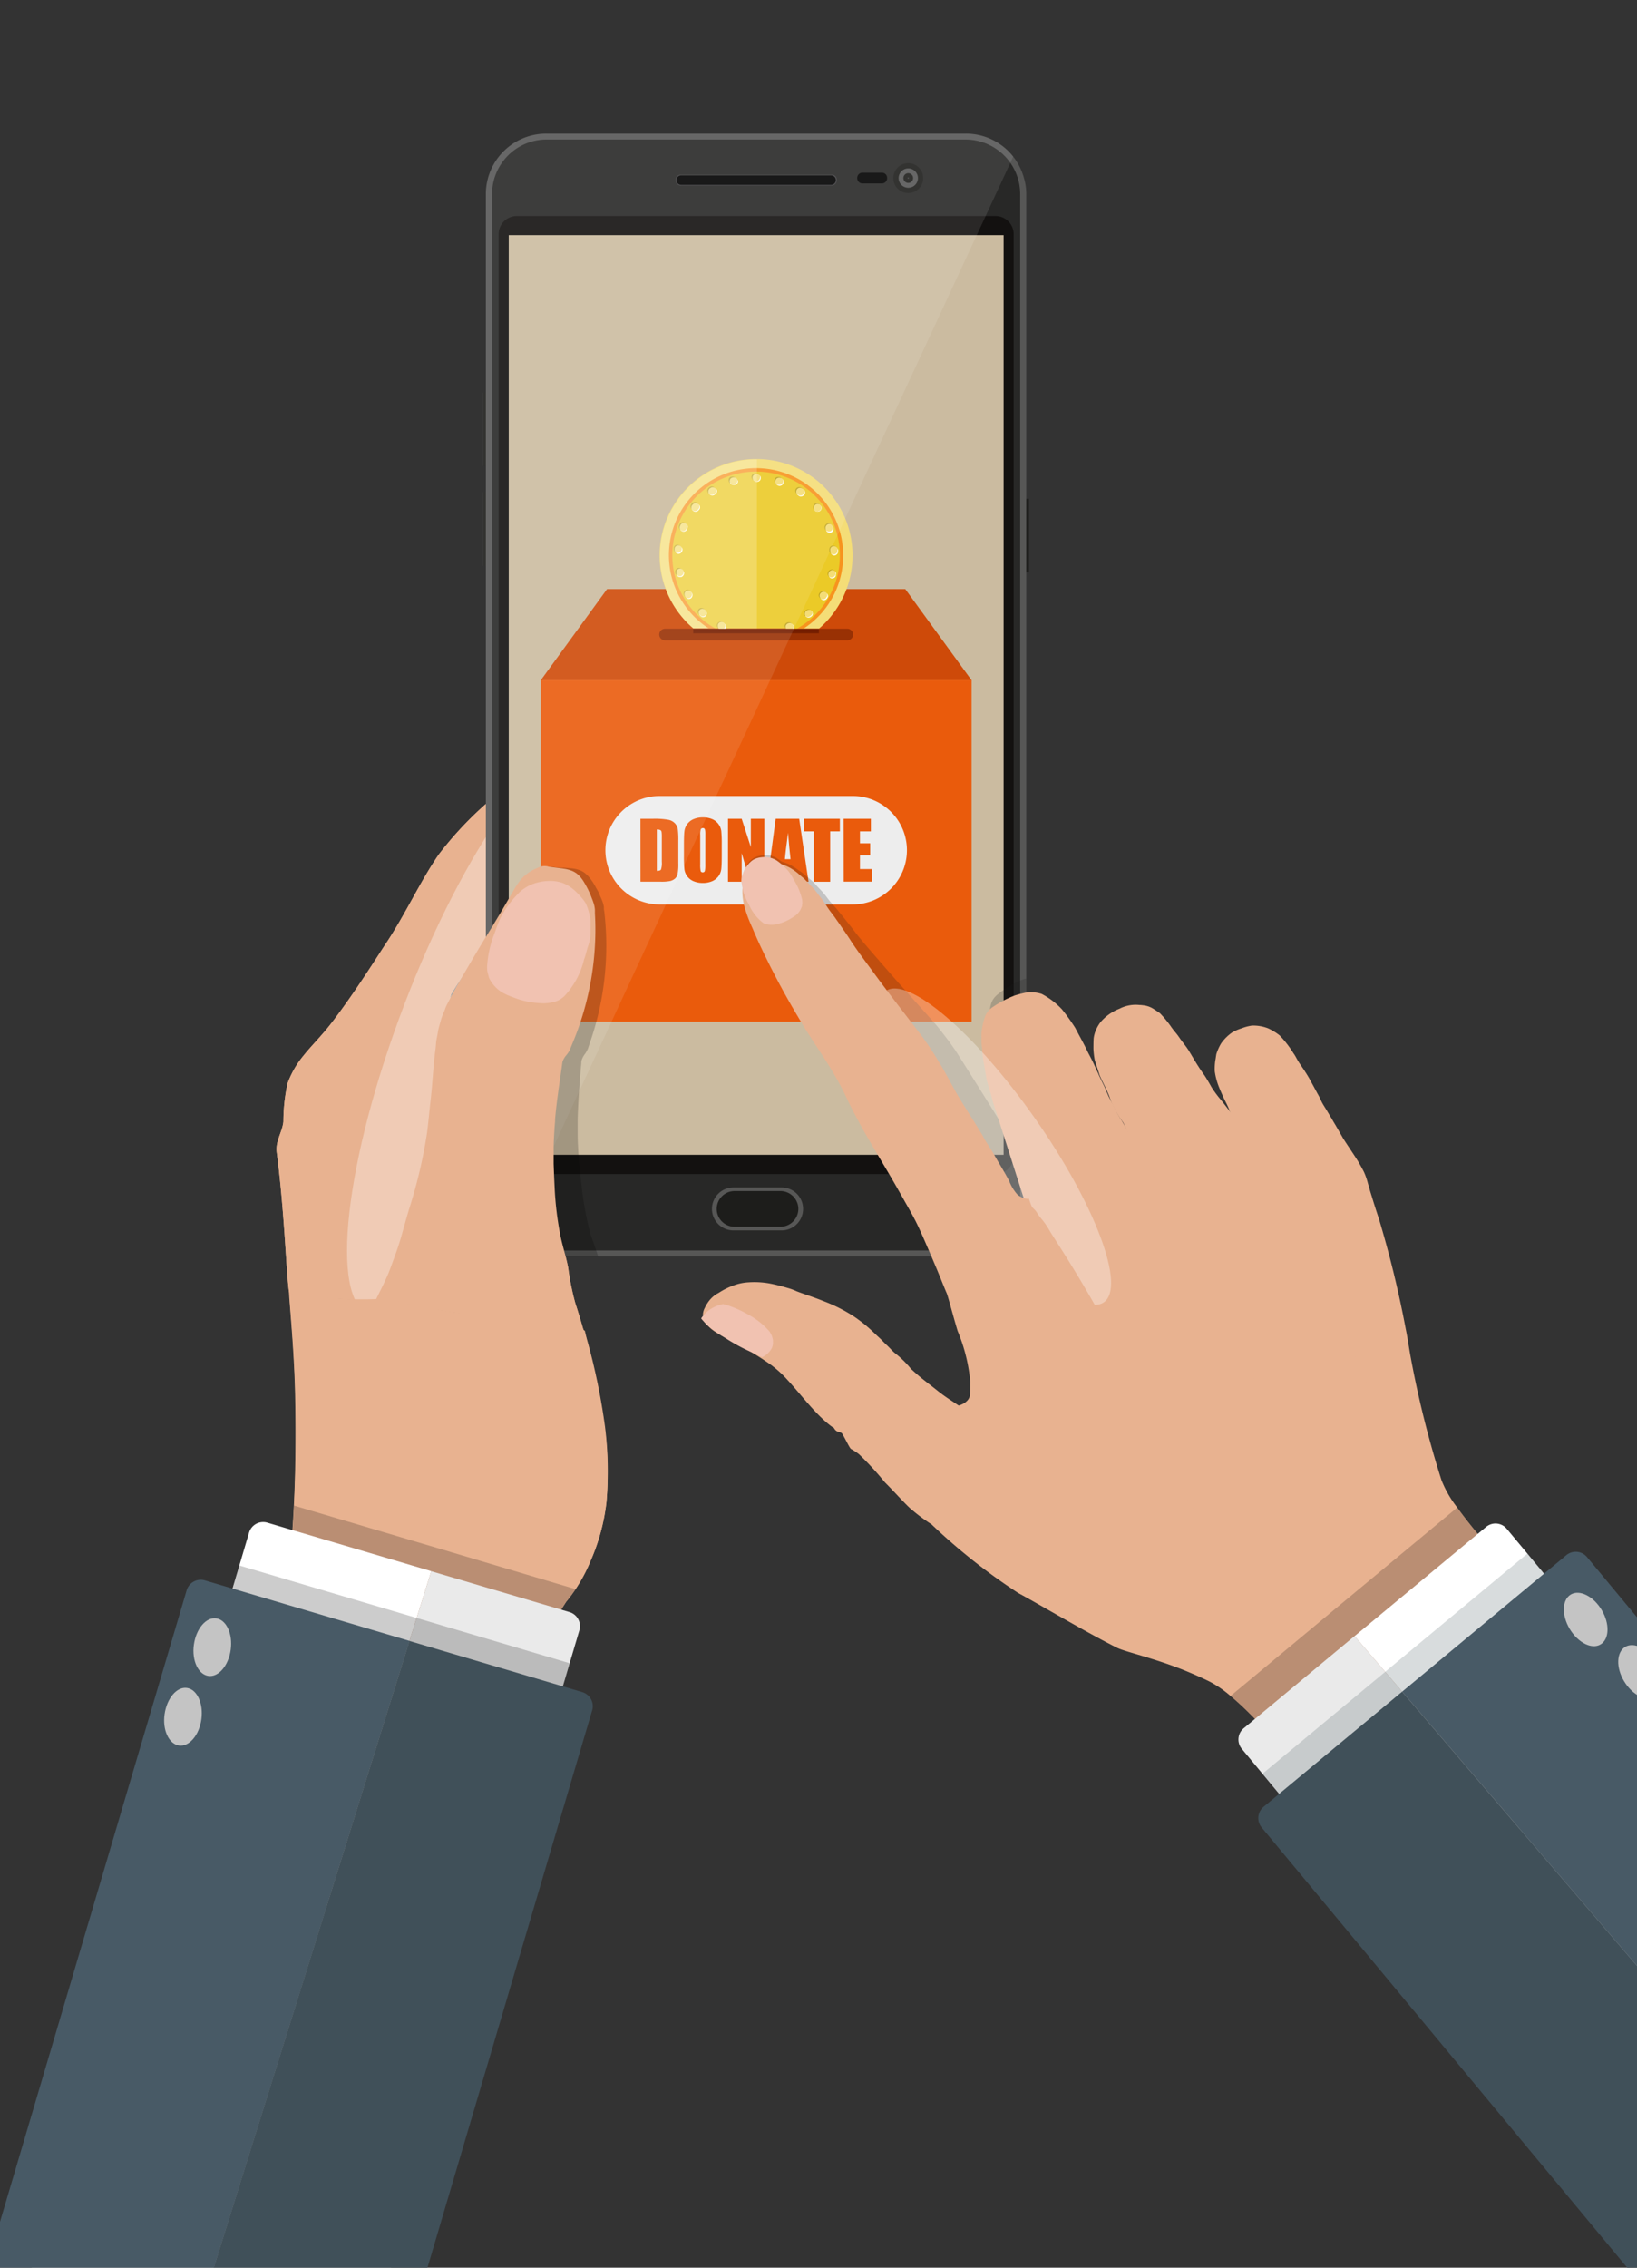 <svg xmlns="http://www.w3.org/2000/svg" xmlns:xlink="http://www.w3.org/1999/xlink" width="39" height="54" viewBox="0 0 39 54">
  <rect x="0" y="0" width="39" height="54" fill="#333333" stroke="none"/>
  <defs>
    <clipPath id="clip-path">
      <rect id="Rectangle_8" data-name="Rectangle 8" width="39" height="54" transform="translate(-680.202 1497.244)" fill="#fff"/>
    </clipPath>
    <radialGradient id="radial-gradient" cx="0.5" cy="0.5" r="0.533" gradientTransform="matrix(-0.777, 0.934, 0.526, 0.092, 17.309, -14.827)" gradientUnits="objectBoundingBox">
      <stop offset="0" stop-color="#878787"/>
      <stop offset="0.28" stop-color="#b1b1b1"/>
      <stop offset="0.6" stop-color="#dbdbdb"/>
      <stop offset="0.85" stop-color="#f5f5f5"/>
      <stop offset="1" stop-color="#fff"/>
    </radialGradient>
    <radialGradient id="radial-gradient-3" cx="0.5" cy="0.5" r="0.601" gradientTransform="matrix(0.78, 0.819, -0.288, 0.148, 6.513, 21.843)" xlink:href="#radial-gradient"/>
  </defs>
  <g id="Mask_Group_1" data-name="Mask Group 1" transform="translate(680.202 -1497.244)" clip-path="url(#clip-path)">
    <g id="Group_21" data-name="Group 21" transform="translate(-686.054 1495.784)">
      <path id="Path_1" data-name="Path 1" d="M-829.364,274.185a.688.688,0,0,0,.192.065c.041.008.083.014.124.019s.079.009.117.012c.063.006.228.013.3.015a2.272,2.272,0,0,0,.238.024c.074,0,.175.005.277.011s.208.02.282.019c.127,0,.221,0,.321,0,.057,0,.14.011.239,0a3.266,3.266,0,0,1,.376-.054,1.719,1.719,0,0,0,.117-.336c.1-.371.208-.957.331-1.623.032-.17.065-.347.1-.526.041-.219.084-.443.13-.667a5.714,5.714,0,0,0,.217-.875,7.87,7.87,0,0,1,.158-1.247,16.615,16.615,0,0,1,.34-1.943c.418-.709.947-1.363,1.329-2.026.266-.462,1.175-1.5,1.38-1.881-.038-.02-.248-.213-.292-.247-.026-.02-.054-.041-.082-.065-.05-.041-.1-.087-.156-.136l-.134-.124-.145-.135c-.07-.066-.14-.13-.206-.187-.049-.043-.1-.082-.14-.116l-.039-.029-.039-.027c-.021-.014-.041-.026-.06-.036a8.4,8.4,0,0,0-1.709,1.675c-.444.641-.777,1.394-1.264,2.128-.2.3-.733,1.158-1.288,1.88-.243.316-.477.539-.673.785a2.219,2.219,0,0,0-.378.657,4.229,4.229,0,0,0-.1.914c-.027.25-.193.463-.159.728.136,1.044.194,2.09.241,2.755C-829.4,273.86-829.384,274.066-829.364,274.185Z" transform="translate(842.105 -241.939)" fill="#e8b290"/>
      <path id="Path_2" data-name="Path 2" d="M-810.835,266.3c.961.367,2.89-2.347,4.31-6.061s1.791-7.025.831-7.392-2.89,2.347-4.31,6.063S-811.8,265.934-810.835,266.3Z" transform="translate(825.49 -233.533)" opacity="0.33" fill="url(#radial-gradient)" style="mix-blend-mode: multiply;isolation: isolate"/>
      <path id="Path_3" data-name="Path 3" d="M-850.176,408.785l.1,0,.107,0,.159-.006.133-.005.245-.011.225-.011.27-.013.278-.015.318-.018.242-.014.343-.021.439-.027.173-.011.667-.042.345-.022.393-.024c.352-.021.7-.04,1.057-.058q.334-.017.665-.03l.422-.015a13.164,13.164,0,0,1,.405-2.424,22.683,22.683,0,0,1,.828-2.753,8.439,8.439,0,0,1,.972-2.041,3.769,3.769,0,0,0,.581-.972,4.827,4.827,0,0,0,.379-1.405,8.43,8.43,0,0,0-.044-1.784,15.321,15.321,0,0,0-.425-2.065c-.019-.075-.04-.15-.056-.226-.14,0-.282.006-.426,0-.225,0-.487-.108-.72-.125s-.48-.114-.728-.142c-.209-.023-.426-.083-.639-.112-.186-.025-.394-.026-.581-.053-.242-.035-.394-.066-.6-.1l-.172-.026c-.159-.023-.482-.124-.647-.154a1.936,1.936,0,0,0-.381-.038l-.291.006c-.116,0-.219,0-.321,0s-.179-.005-.277-.013-.189-.013-.282-.017c-.078,0-.161-.022-.238-.024s-.216-.013-.3-.015c-.046,0-.075-.012-.117-.012a.772.772,0,0,1-.124-.019.749.749,0,0,1-.1-.023.4.4,0,0,1-.093-.042c0,.072.007.144.013.216.032.43.115,1.372.131,2.227.011.547.013,1.157,0,1.8-.012.506-.035,1.03-.075,1.552-.031.414-.084.846-.158,1.267-.162.932-.261,1.112-.464,2-.244,1.068-.529,2.2-.8,3.194A22.242,22.242,0,0,1-850.176,408.785Z" transform="translate(860.731 -361.62)" fill="#e8b290"/>
      <path id="Path_4" data-name="Path 4" d="M-799.075,294.146c.006.022.012.044.019.068a3.555,3.555,0,0,1-.465-.051c-.1-.02-.589-.086-.705-.11-.4-.082-.446-.091-.761-.146l-.074-.013c-.141-.027-.327-.063-.526-.09-.229-.03-.421-.065-.564-.085h-.007c-.1-.014-.188-.028-.268-.042-.037-.007-.075-.014-.115-.02l-.023,0-.044-.007h0c-.1-.016-.207-.03-.312-.044a1.2,1.2,0,0,1-.151-.036h0l-.07-.018c-.049-.015-.1-.031-.161-.045-.037-.009-.077-.018-.119-.027l-.01,0c-.041-.009-.084-.018-.128-.024a3.1,3.1,0,0,0-.435-.036.247.247,0,0,1-.044,0s0,0,0,0c.07-.15.244-.47.346-.746.088-.24.188-.5.265-.77.082-.293.124-.444.185-.649a11.808,11.808,0,0,0,.426-1.8c.035-.257.056-.522.086-.781.05-.423.063-.837.121-1.254.007-.055.008-.112.015-.167s.028-.135.035-.191a1.584,1.584,0,0,1,.061-.253,1.472,1.472,0,0,1,.089-.258c.019-.036.03-.092.077-.182l.038-.073c.064-.121.134-.25.209-.383.021-.039.043-.077.065-.117.2-.345.414-.711.614-1.035.076-.122.149-.242.217-.356.012-.019.023-.037.034-.056.044-.073.088-.146.132-.221l.024-.04a.269.269,0,0,1,.018-.031c.063-.108.122-.209.174-.3l.04-.068a2.057,2.057,0,0,1,.17-.262h0a1,1,0,0,1,.2-.187,1.123,1.123,0,0,1,.2-.107l.034-.015a.332.332,0,0,1,.19-.033c.027,0,.047.013.069.015l.308.039h0l.045.007a.854.854,0,0,1,.172.043.5.5,0,0,1,.155.09.8.8,0,0,1,.151.188c.035.056.065.113.094.17l.059.127c.028.076.06.149.082.225a.641.641,0,0,1,.024.133c0,.028,0,.056,0,.084.009.155.013.311.011.466a7.036,7.036,0,0,1-.534,2.605c-.034.083-.06.144-.072.179a.655.655,0,0,1-.086.13.458.458,0,0,0-.092.162c-.008.056-.015.112-.023.166s-.015.107-.023.161c-.047.325-.1.684-.13,1.039,0,.018,0,.035,0,.052-.006.065-.012.13-.015.194-.009.134-.016.266-.019.394,0,.147,0,.287,0,.42.007.2.014.38.023.554a7.7,7.7,0,0,0,.141,1.166c.031.156.084.338.128.509.021.083.039.163.054.238a6.231,6.231,0,0,0,.17.847c.074.225.127.407.194.638C-799.083,294.12-799.079,294.132-799.075,294.146Z" transform="translate(818.839 -260.999)" fill="#e8b290"/>
      <path id="Path_5" data-name="Path 5" d="M-773.29,289.947a.5.5,0,0,1-.122.062,1,1,0,0,1-.379.045,2.038,2.038,0,0,1-.292-.036,1.794,1.794,0,0,1-.3-.083c-.073-.028-.159-.056-.245-.1a.787.787,0,0,1-.216-.15.776.776,0,0,1-.094-.11.905.905,0,0,1-.069-.114h0a.706.706,0,0,1-.027-.1.368.368,0,0,1-.018-.068.91.91,0,0,1-.006-.1,2.542,2.542,0,0,1,.177-.8c.041-.114.076-.221.127-.334a1.917,1.917,0,0,1,.115-.213c.023-.035.048-.072.077-.112s.076-.1.12-.152.1-.108.154-.168a.843.843,0,0,1,.13-.1.948.948,0,0,1,.172-.091,1.146,1.146,0,0,1,.376-.078.929.929,0,0,1,.351.046.915.915,0,0,1,.233.134,1.214,1.214,0,0,1,.177.171,1,1,0,0,1,.142.181,1.3,1.3,0,0,1,.1.325.513.513,0,0,1,.013.17q0,.1,0,.179c0,.044,0,.085-.007.125a.906.906,0,0,1-.048.211c-.042.129-.056.216-.1.332a1.933,1.933,0,0,1-.476.877c-.023.019-.045.035-.068.052Z" transform="translate(792.514 -264.706)" fill="#f1c2b1"/>
      <path id="Path_6" data-name="Path 6" d="M-829.364,274.185a.688.688,0,0,0,.192.065c.041.008.083.014.124.019s.079.009.117.012c.063.006.228.013.3.015a2.272,2.272,0,0,0,.238.024c.074,0,.175.005.277.011s.208.02.282.019c.127,0,.221,0,.321,0,.057,0,.14.011.239,0a3.266,3.266,0,0,1,.376-.054,1.719,1.719,0,0,0,.117-.336c.1-.371.208-.957.331-1.623.032-.17.065-.347.1-.526.041-.219.084-.443.13-.667a5.714,5.714,0,0,0,.217-.875,7.87,7.87,0,0,1,.158-1.247,16.615,16.615,0,0,1,.34-1.943c.418-.709.947-1.363,1.329-2.026.266-.462,1.175-1.5,1.38-1.881-.038-.02-.248-.213-.292-.247-.026-.02-.054-.041-.082-.065-.05-.041-.1-.087-.156-.136l-.134-.124-.145-.135c-.07-.066-.14-.13-.206-.187-.049-.043-.1-.082-.14-.116l-.039-.029-.039-.027c-.021-.014-.041-.026-.06-.036a8.4,8.4,0,0,0-1.709,1.675c-.444.641-.777,1.394-1.264,2.128-.2.3-.733,1.158-1.288,1.88-.243.316-.477.539-.673.785a2.219,2.219,0,0,0-.378.657,4.229,4.229,0,0,0-.1.914c-.027.25-.193.463-.159.728.136,1.044.194,2.09.241,2.755C-829.4,273.86-829.384,274.066-829.364,274.185Z" transform="translate(842.105 -241.939)" fill="#e8b290"/>
      <path id="Path_7" data-name="Path 7" d="M-810.835,266.3c.961.367,2.89-2.347,4.31-6.061s1.791-7.025.831-7.392-2.89,2.347-4.31,6.063S-811.8,265.934-810.835,266.3Z" transform="translate(825.49 -233.533)" opacity="0.33" fill="url(#radial-gradient)" style="mix-blend-mode: multiply;isolation: isolate"/>
      <rect id="Rectangle_1" data-name="Rectangle 1" width="0.12" height="1.749" transform="translate(30.246 13.34)" fill="#1d1d1b"/>
      <rect id="Rectangle_2" data-name="Rectangle 2" width="0.12" height="1.749" transform="translate(17.365 10.809)" fill="#1d1d1b"/>
      <rect id="Rectangle_3" data-name="Rectangle 3" width="0.12" height="1.75" transform="translate(17.365 13.182)" fill="#1d1d1b"/>
      <path id="Path_8" data-name="Path 8" d="M-762.471,94.934V118.8a1.436,1.436,0,0,1-1.439,1.435H-773.9a1.436,1.436,0,0,1-.9-.313,1.436,1.436,0,0,1-.5-.767,1.393,1.393,0,0,1-.046-.355V94.934A1.439,1.439,0,0,1-773.9,93.5h9.991a1.433,1.433,0,0,1,1.128.548,1.445,1.445,0,0,1,.255.508A1.362,1.362,0,0,1-762.471,94.934Z" transform="translate(792.773 -88.856)" fill="#575756"/>
      <path id="Path_9" data-name="Path 9" d="M-762.487,95.057h-9.993a1.29,1.29,0,0,0-1.024.505,1.282,1.282,0,0,0-.27.788v23.868a1.3,1.3,0,0,0,1.294,1.293h9.993a1.29,1.29,0,0,0,1.11-.632,1.283,1.283,0,0,0,.184-.661V96.351A1.3,1.3,0,0,0-762.487,95.057Z" transform="translate(791.35 -90.274)" fill="#282827"/>
      <g id="Group_2" data-name="Group 2" transform="translate(26.276 5.345)">
        <path id="Path_10" data-name="Path 10" d="M-678.527,103.643a.124.124,0,0,1,.12.128h0a.124.124,0,0,1-.12.128H-679a.124.124,0,0,1-.119-.128h0a.124.124,0,0,1,.119-.128Z" transform="translate(679.118 -103.416)"/>
        <g id="Group_1" data-name="Group 1" transform="translate(0.859)">
          <path id="Path_11" data-name="Path 11" d="M-669.061,101.526a.356.356,0,0,1-.355.356.356.356,0,0,1-.356-.356.356.356,0,0,1,.356-.356A.356.356,0,0,1-669.061,101.526Z" transform="translate(669.772 -101.17)" fill="#1d1d1b"/>
          <path id="Path_12" data-name="Path 12" d="M-667.943,102.77a.23.23,0,0,1-.23.23.23.23,0,0,1-.23-.23.23.23,0,0,1,.23-.23A.23.23,0,0,1-667.943,102.77Z" transform="translate(668.529 -102.414)" fill="#575756"/>
          <path id="Path_13" data-name="Path 13" d="M-666.931,103.889a.116.116,0,0,1-.115.116.116.116,0,0,1-.116-.116.116.116,0,0,1,.116-.116A.116.116,0,0,1-666.931,103.889Z" transform="translate(667.402 -103.534)" fill="#1d1d1b"/>
          <path id="Path_14" data-name="Path 14" d="M-666.055,104.872a.018.018,0,0,1-.017.017.017.017,0,0,1-.018-.017.017.017,0,0,1,.018-.017A.017.017,0,0,1-666.055,104.872Z" transform="translate(666.428 -104.516)" fill="#3c3c3b"/>
        </g>
      </g>
      <path id="Path_15" data-name="Path 15" d="M-760.245,114.873h-11.406a.431.431,0,0,0-.432.431v21.95a.432.432,0,0,0,.432.432h11.406a.4.4,0,0,0,.092-.011.431.431,0,0,0,.339-.421V115.3A.431.431,0,0,0-760.245,114.873Z" transform="translate(789.815 -108.269)" fill="#0a0806" opacity="0.7"/>
      <path id="Path_16" data-name="Path 16" d="M-769.443,119.823h-.03v21.9h11.79v-21.9Z" transform="translate(787.445 -112.764)" fill="#cbbba0"/>
      <g id="Group_3" data-name="Group 3" transform="translate(22.814 29.737)">
        <path id="Path_17" data-name="Path 17" d="M-715.125,366.571h-1.15a.51.51,0,0,0-.511.511.511.511,0,0,0,.511.511h1.15a.511.511,0,0,0,.51-.511A.509.509,0,0,0-715.125,366.571Zm0,.9h-1.15a.385.385,0,0,1-.384-.385.385.385,0,0,1,.384-.384h1.15a.385.385,0,0,1,.383.384A.385.385,0,0,1-715.125,367.467Z" transform="translate(716.786 -366.571)" fill="#575756"/>
        <path id="Path_18" data-name="Path 18" d="M-714.029,368.348h-1.094a.427.427,0,0,1-.426-.426h0a.426.426,0,0,1,.426-.425h1.094a.427.427,0,0,1,.425.425h0A.428.428,0,0,1-714.029,368.348Z" transform="translate(715.662 -367.412)" fill="#1d1d1b"/>
      </g>
      <path id="Path_19" data-name="Path 19" d="M-722.378,104.284a.123.123,0,0,1-.114.129H-726.1a.122.122,0,0,1-.114-.129h0a.122.122,0,0,1,.114-.129h3.611a.123.123,0,0,1,.114.129Z" transform="translate(748.164 -98.536)" fill="#414042"/>
      <path id="Path_20" data-name="Path 20" d="M-722.19,104.448a.113.113,0,0,1-.113.113h-3.572a.113.113,0,0,1-.113-.113h0a.113.113,0,0,1,.113-.113h3.572a.113.113,0,0,1,.113.113Z" transform="translate(747.955 -98.699)"/>
      <path id="Path_21" data-name="Path 21" d="M-698.383,221.8a.042.042,0,0,1-.01-.008h0s0,0,0,0S-698.385,221.8-698.383,221.8Z" transform="translate(722.897 -205.357)" fill="#993104"/>
      <g id="Group_11" data-name="Group 11" transform="translate(18.735 12.395)">
        <path id="Path_22" data-name="Path 22" d="M-752.484,211.5l1.579,2.17h-10.264l1.579-2.17Z" transform="translate(761.169 -208.406)" fill="#ce4a09"/>
        <rect id="Rectangle_4" data-name="Rectangle 4" width="10.264" height="8.135" transform="translate(0 5.26)" fill="#ea5b0c"/>
        <g id="Group_5" data-name="Group 5" transform="translate(1.54 8.02)">
          <path id="Rectangle_5" data-name="Rectangle 5" d="M1.291,0h4.6A1.291,1.291,0,0,1,7.184,1.291v0A1.291,1.291,0,0,1,5.893,2.582h-4.6A1.291,1.291,0,0,1,0,1.291v0A1.291,1.291,0,0,1,1.291,0Z" fill="#ededed"/>
          <g id="Group_4" data-name="Group 4" transform="translate(0.835 0.511)">
            <path id="Path_23" data-name="Path 23" d="M-735.336,271.035h.291a1.815,1.815,0,0,1,.382.026.292.292,0,0,1,.151.085.268.268,0,0,1,.065.132,2.009,2.009,0,0,1,.013.286v.525a1.222,1.222,0,0,1-.019.27.2.2,0,0,1-.066.106.276.276,0,0,1-.116.054,1.059,1.059,0,0,1-.209.015h-.491Zm.39.256v.985c.056,0,.091-.011.1-.034a.491.491,0,0,0,.019-.184v-.582a.792.792,0,0,0-.006-.13.063.063,0,0,0-.03-.042A.191.191,0,0,0-734.947,271.291Z" transform="translate(735.336 -271.004)" fill="#ea5b0c"/>
            <path id="Path_24" data-name="Path 24" d="M-723.16,271.6q0,.226-.011.319a.358.358,0,0,1-.067.172.359.359,0,0,1-.151.119.55.55,0,0,1-.222.042.563.563,0,0,1-.216-.04.354.354,0,0,1-.154-.118.354.354,0,0,1-.069-.171,3.154,3.154,0,0,1-.011-.324v-.256q0-.226.011-.32a.356.356,0,0,1,.067-.172.357.357,0,0,1,.151-.119.551.551,0,0,1,.222-.042.564.564,0,0,1,.216.039.355.355,0,0,1,.154.118.356.356,0,0,1,.069.171,3.129,3.129,0,0,1,.011.324Zm-.39-.492a.469.469,0,0,0-.012-.134.046.046,0,0,0-.048-.029.053.053,0,0,0-.047.023.336.336,0,0,0-.016.139v.7a.7.7,0,0,0,.011.161.046.046,0,0,0,.049.031.048.048,0,0,0,.051-.035.739.739,0,0,0,.011-.167Z" transform="translate(725.097 -270.692)" fill="#ea5b0c"/>
            <path id="Path_25" data-name="Path 25" d="M-711.805,271.035v1.5h-.341l-.2-.681v.681h-.326v-1.5h.326l.218.674v-.674Z" transform="translate(714.758 -271.004)" fill="#ea5b0c"/>
            <path id="Path_26" data-name="Path 26" d="M-701.711,271.035l.223,1.5h-.4l-.021-.269h-.139l-.023.269h-.4l.2-1.5Zm-.206.963q-.03-.255-.059-.629-.059.43-.075.629Z" transform="translate(705.493 -271.004)" fill="#ea5b0c"/>
            <path id="Path_27" data-name="Path 27" d="M-692.053,271.035v.3h-.231v1.2h-.39v-1.2h-.23v-.3Z" transform="translate(696.804 -271.004)" fill="#ea5b0c"/>
            <path id="Path_28" data-name="Path 28" d="M-682.677,271.035h.65v.3h-.26v.284h.243v.285h-.243v.329H-682v.3h-.675Z" transform="translate(687.517 -271.004)" fill="#ea5b0c"/>
          </g>
        </g>
        <g id="Group_10" data-name="Group 10" transform="translate(2.836 0)">
          <path id="Path_29" data-name="Path 29" d="M-725.721,180.168a2.292,2.292,0,0,1-.8,1.742h-.78s0,0,0,0,0,0,0,0a.039.039,0,0,1-.01-.008h-2.206a2.285,2.285,0,0,1-.766-1.338,2.256,2.256,0,0,1-.036-.4,2.291,2.291,0,0,1,.171-.867,2.3,2.3,0,0,1,2.125-1.427H-728a2.291,2.291,0,0,1,1.08.276,2.424,2.424,0,0,1,.382.259A2.3,2.3,0,0,1-725.721,180.168Z" transform="translate(730.313 -177.874)" fill="#f4dd77"/>
          <path id="Path_30" data-name="Path 30" d="M-723.759,182.354a2.069,2.069,0,0,1-.946,1.74h-.41s0,0,0,0,0,0,0,0a.039.039,0,0,1-.01-.008h-1.839a2.07,2.07,0,0,1-.947-1.74,2.074,2.074,0,0,1,2.075-2.075h.013A2.074,2.074,0,0,1-723.759,182.354Z" transform="translate(728.128 -180.058)" fill="#f7941e"/>
          <path id="Path_31" data-name="Path 31" d="M-723.028,183.166a1.99,1.99,0,0,1-1.022,1.74h-.254s0,0,0,0,0,0,0,0a.04.04,0,0,1-.01-.008h-1.683a1.989,1.989,0,0,1-1.022-1.74,1.993,1.993,0,0,1,1.993-1.993h.013A1.993,1.993,0,0,1-723.028,183.166Z" transform="translate(727.317 -180.87)" fill="#ebca27"/>
          <g id="Group_9" data-name="Group 9" transform="translate(0.335 0.335)">
            <g id="Group_6" data-name="Group 6" opacity="0.2">
              <path id="Path_32" data-name="Path 32" d="M-725,185.214h-.019a.054.054,0,0,0-.032,0h.058Zm1.146-.109-.013-.017a.006.006,0,0,0,0,0,.1.1,0,0,0-.111-.014.086.086,0,0,0-.043.117.061.061,0,0,0,.025.03.04.04,0,0,0,.01.008s0,0,0,0,0,0,0,0h.109A.082.082,0,0,0-723.853,185.106Zm-1.625-.016v0l0,0a.161.161,0,0,0-.013-.017s0,0-.006,0a.162.162,0,0,0-.019-.014.092.092,0,0,0-.118.039.088.088,0,0,0,.033.115s0,0,0,0l.017.009h.071a.1.1,0,0,0,.041-.044A.08.08,0,0,0-725.478,185.09Zm2.076-.3a.03.03,0,0,0-.008-.014s0,0,0,0l-.006,0h0a.091.091,0,0,0-.118.011.086.086,0,0,0-.01.123c.01.006.013.013.024.019a0,0,0,0,0,0,0h0l0,0a.105.105,0,0,0,.043.009.112.112,0,0,0,.054-.025l.013-.013A.073.073,0,0,0-723.4,184.791Zm-2.533-.024a.03.03,0,0,0-.013-.016h0s0,0,0,0a.091.091,0,0,0-.126,0,.089.089,0,0,0,0,.125l.014.013s0,0,.006,0a.017.017,0,0,0,.01,0,.059.059,0,0,0,.043.014.116.116,0,0,0,.062-.032A.1.1,0,0,0-725.934,184.768Zm2.888-.4a0,0,0,0,1,0,0,.08.08,0,0,0-.018-.02s0,0,0,0l-.016-.013a.1.1,0,0,0-.123.043.083.083,0,0,0,.027.118h0l0,0a.078.078,0,0,0,.049.013.084.084,0,0,0,.069-.041l.011-.017A.074.074,0,0,0-723.046,184.363Zm-3.227-.032s0,0,0,0a.045.045,0,0,0-.013-.019.086.086,0,0,0-.1-.013.09.09,0,0,0-.036.12l.011.016a.068.068,0,0,0,.032.032.063.063,0,0,0,.041.008.11.11,0,0,0,.043-.013A.1.1,0,0,0-726.273,184.332Zm3.434-.486h0l-.008-.013s0,0,0,0a.1.1,0,0,0-.047-.025.1.1,0,0,0-.107.076.085.085,0,0,0,.044.1v0s0,0,0,0a.057.057,0,0,0,.017.006.068.068,0,0,0,.027,0,.1.1,0,0,0,.079-.068l0-.019A.073.073,0,0,0-722.839,183.846Zm-3.622-.006a.055.055,0,0,0-.011-.024.038.038,0,0,0-.016-.02.086.086,0,0,0-.079-.025.091.091,0,0,0-.066.107l0,.019a.065.065,0,0,0,.039.044s0,0,0,0l0,0a.065.065,0,0,0,.043.011.036.036,0,0,0,.017,0A.1.1,0,0,0-726.461,183.839Zm3.674-.523a.066.066,0,0,0-.013-.036.037.037,0,0,0-.013-.019.086.086,0,0,0-.069-.025.09.09,0,0,0-.082.095l0,.024a.083.083,0,0,0,.042.068s0,0,0,0l0,0a.063.063,0,0,0,.047.011.086.086,0,0,0,.082-.093Zm-3.722-.058h0a.016.016,0,0,0-.009-.013s0-.006-.006-.006a.085.085,0,0,0-.051-.024.09.09,0,0,0-.095.084v.016a.07.07,0,0,0,.038.071h0s0,0,0,0v0a.019.019,0,0,0,.008,0l.031.006h.011a.1.1,0,0,0,.085-.092A.1.1,0,0,0-726.509,183.258Zm3.6-.489-.006-.017a.012.012,0,0,0,0-.006s0,0,0,0a.138.138,0,0,0-.013-.017.083.083,0,0,0-.095-.014.1.1,0,0,0-.047.122.081.081,0,0,0,.038.041s0,0,0,0,0,0,.006,0a.074.074,0,0,0,.041.009.065.065,0,0,0,.028-.006A.087.087,0,0,0-722.909,182.769Zm-3.471-.046a.038.038,0,0,0-.014-.021s0,0-.008,0a.037.037,0,0,0-.019-.014.087.087,0,0,0-.115.049l-.008.019a.088.088,0,0,0,.038.107.017.017,0,0,0,.01,0s0,0,0,0a.071.071,0,0,0,.04.006.091.091,0,0,0,.076-.057l.01-.016A.086.086,0,0,0-726.379,182.723Zm3.185-.46v0l-.01-.013,0,0a.009.009,0,0,0-.006,0,.081.081,0,0,0-.11,0,.093.093,0,0,0-.006.129.058.058,0,0,0,.025.022s0,0,0,0h0a.084.084,0,0,0,.043.009.091.091,0,0,0,.049-.021A.089.089,0,0,0-723.194,182.263Zm-2.9-.019a.031.031,0,0,0-.013-.016.026.026,0,0,0-.008-.011.1.1,0,0,0-.126.014l-.009.016a.085.085,0,0,0,.013.123l.009.006a.1.1,0,0,0,.052.014.1.1,0,0,0,.065-.033l.011-.013A.091.091,0,0,0-726.095,182.244Zm2.5-.354a.256.256,0,0,0-.021-.022s0,0-.006,0l-.013-.009a.09.09,0,0,0-.123.022.087.087,0,0,0,.022.123h0v0s.006,0,.011.009,0,0,0,0a.1.1,0,0,0,.054.013.093.093,0,0,0,.068-.04A.086.086,0,0,0-723.592,181.891Zm-2.1-.021a.01.01,0,0,0,0-.006.1.1,0,0,1-.013-.013,0,0,0,0,1,0,0,.086.086,0,0,0-.109-.006l-.012.008a.089.089,0,0,0-.026.123.076.076,0,0,0,.028.03h0a0,0,0,0,0,0,0,.092.092,0,0,0,.044.008.082.082,0,0,0,.043-.014l.019-.009A.087.087,0,0,0-725.688,181.87Zm1.6-.224a.078.078,0,0,0-.014-.019.065.065,0,0,0-.036-.02l-.014,0a.084.084,0,0,0-.11.057.085.085,0,0,0,.038.1l0,0s0,0,0,0v0a.039.039,0,0,0,.016.008l.018,0a.055.055,0,0,0,.032,0,.086.086,0,0,0,.077-.063A.078.078,0,0,0-724.089,181.646Zm-1.085.013a.069.069,0,0,0-.013-.024.036.036,0,0,0-.014-.017.08.08,0,0,0-.083-.021l-.017,0a.085.085,0,0,0-.052.111.084.084,0,0,0,.041.049h0a.135.135,0,0,0,.05.01.058.058,0,0,0,.022-.006A.084.084,0,0,0-725.174,181.659Zm.538-.1a.07.07,0,0,0-.013-.017s-.006,0-.008-.006a.079.079,0,0,0-.041-.016l-.013,0h-.02a.083.083,0,0,0-.081.09.1.1,0,0,0,.044.071,0,0,0,0,0,0,0l0,0a.118.118,0,0,0,.046.013h.01a.014.014,0,0,0,.008,0,.087.087,0,0,0,.074-.085A.084.084,0,0,0-724.636,181.558Z" transform="translate(726.671 -181.516)"/>
            </g>
            <g id="Group_7" data-name="Group 7" transform="translate(0.03 0.028)">
              <path id="Path_33" data-name="Path 33" d="M-723.522,185.418s-.006-.013-.013-.014v0s0,0,0,0a.063.063,0,0,0-.016-.013.1.1,0,0,0-.094-.006.091.091,0,0,0-.046.118h.171A.091.091,0,0,0-723.522,185.418Zm-1.63-.027a.045.045,0,0,0-.025-.021v0l0,0-.006,0a.089.089,0,0,0-.12.04.085.085,0,0,0,0,.082.026.026,0,0,0,.009.013h.147a.05.05,0,0,0,.01-.016A.086.086,0,0,0-725.151,185.391Zm2.081-.291a.014.014,0,0,0-.009-.014.042.042,0,0,0-.021-.014.1.1,0,0,0-.109.016.09.09,0,0,0-.024.1.016.016,0,0,0,0,.009l0,0,0,0a0,0,0,0,0,0,0s0,.008.008.011a.086.086,0,0,0,.073.028.1.1,0,0,0,.054-.024l.014-.011A.08.08,0,0,0-723.07,185.1Zm-2.541-.035-.006,0a.055.055,0,0,0-.016-.013.089.089,0,0,0-.109.016.084.084,0,0,0-.016.1.036.036,0,0,1,.006.011.059.059,0,0,1,.013.014l.014.014a.08.08,0,0,0,.057.019.092.092,0,0,0,.062-.03A.1.1,0,0,0-725.611,185.066Zm2.888-.4a.124.124,0,0,0-.022-.017,0,0,0,0,1,0,0l0,0a.094.094,0,0,0-.123.04.085.085,0,0,0,0,.088h0l0,0a.067.067,0,0,0,.028.032.088.088,0,0,0,.054.013.1.1,0,0,0,.068-.044l.01-.016A.076.076,0,0,0-722.723,184.662Zm-3.218-.017-.011-.016v0s0,0,0,0a.069.069,0,0,0-.017-.013s0,0,0,0a.083.083,0,0,0-.085,0,.088.088,0,0,0-.038.118.178.178,0,0,0,.013.017.072.072,0,0,0,.071.038.075.075,0,0,0,.044-.014A.1.1,0,0,0-725.941,184.644Zm3.42-.5-.018-.014h0c-.011,0-.019-.008-.027-.009a.1.1,0,0,0-.109.076.075.075,0,0,0,.01.062.006.006,0,0,0,0,0v0s0,0,0,0a.078.078,0,0,0,.047.038.165.165,0,0,0,.027,0,.087.087,0,0,0,.081-.068l0-.019A.072.072,0,0,0-722.52,184.141Zm-3.608.01a.052.052,0,0,0-.016-.027.038.038,0,0,0,0-.011s0-.006-.01-.009-.008-.006-.013-.006a.069.069,0,0,0-.063-.013.087.087,0,0,0-.068.1l0,.019a.033.033,0,0,0,.006.016s0,0,0,0a.075.075,0,0,0,.081.043l.016,0A.1.1,0,0,0-726.129,184.15Zm3.676-.521a.082.082,0,0,0-.022-.047.021.021,0,0,0-.006-.011.033.033,0,0,0-.017-.009.091.091,0,0,0-.052-.013.089.089,0,0,0-.08.093l0,.025a.06.06,0,0,0,.009.036s0,0,0,0l0,0a.087.087,0,0,0,.079.044.094.094,0,0,0,.084-.095Zm-3.728-.062a.017.017,0,0,0-.006-.013.091.091,0,0,0-.021-.016h0a.07.07,0,0,0-.036-.011.092.092,0,0,0-.093.08v.019a.057.057,0,0,0,.006.039h0s0,0,0,0v0a.087.087,0,0,0,.073.044h.01a.106.106,0,0,0,.085-.092A.074.074,0,0,0-726.181,183.568Zm3.6-.486-.006-.017a.033.033,0,0,0-.011-.019s0,0,0-.006a.046.046,0,0,0-.017-.013s0,0,0,0a.091.091,0,0,0-.076,0,.1.1,0,0,0-.046.126s0,0,0,.008,0,0,0,0a.084.084,0,0,0,.081.044.138.138,0,0,1,.025,0A.089.089,0,0,0-722.577,183.081Zm-3.479-.062a.021.021,0,0,0-.008-.009.036.036,0,0,0-.014-.006s-.006-.006-.009-.009a.089.089,0,0,0-.115.05l-.006.016a.074.074,0,0,0,0,.068s0,0,0,.008v0a.084.084,0,0,0,.044.036.067.067,0,0,0,.039.006.091.091,0,0,0,.076-.055l0-.017A.077.077,0,0,0-726.056,183.02Zm3.193-.444-.008-.013s0,0,0,0-.013-.011-.018-.016v0a.086.086,0,0,0-.1.009.106.106,0,0,0-.027.1s0,.006.006.009l0,0s0,.006,0,.008,0,0,0,0,0,0,0,0a.081.081,0,0,0,.077.033.078.078,0,0,0,.047-.016A.09.09,0,0,0-722.863,182.576Zm-2.909-.03s0,0,0,0-.006-.006-.011-.011,0-.006-.009-.006a.089.089,0,0,0-.114.021l-.011.013a.092.092,0,0,0-.01.1.052.052,0,0,0,.024.025.075.075,0,0,0,.062.019.081.081,0,0,0,.062-.033l.013-.013A.086.086,0,0,0-725.772,182.546Zm2.5-.355s0-.006-.006-.008-.008,0-.009-.006l-.005,0-.008,0a.085.085,0,0,0-.123.02.091.091,0,0,0-.006.092v0a.081.081,0,0,0,.027.03l.016.009a.072.072,0,0,0,.057.014.092.092,0,0,0,.068-.038A.089.089,0,0,0-723.271,182.191Zm-2.084-.014a.018.018,0,0,0-.011-.008c0-.009-.014-.013-.021-.017a.09.09,0,0,0-.095.006l-.013.008a.087.087,0,0,0-.027.115v0h0v0a.091.091,0,0,0,.08.04.122.122,0,0,0,.043-.014l.017-.013A.09.09,0,0,0-725.355,182.177Zm1.585-.234a.067.067,0,0,0-.019-.016c-.008,0-.011-.006-.019-.008l-.013,0a.088.088,0,0,0-.112.058.081.081,0,0,0,.006.068h0l0,0a0,0,0,0,0,0,0,.078.078,0,0,0,.046.038l.019.006a.081.081,0,0,0,.033,0,.094.094,0,0,0,.077-.065A.088.088,0,0,0-723.77,181.943Zm-1.074.025a.072.072,0,0,0-.017-.033.074.074,0,0,0-.025-.019.067.067,0,0,0-.065-.008l-.019.006a.081.081,0,0,0-.052.107.008.008,0,0,1,0,0s0,0,0,0l0,0a.014.014,0,0,0,0,.006.093.093,0,0,0,.087.041.051.051,0,0,0,.022,0A.09.09,0,0,0-724.843,181.968Zm.531-.109a.094.094,0,0,0-.022-.021.094.094,0,0,0-.042-.013h-.02a.085.085,0,0,0-.081.09.091.091,0,0,0,.01.036h0s0,0,0,0a0,0,0,0,0,0,0,0,0,0,0,0,0,0,.112.112,0,0,0,.068.043h.025a.088.088,0,0,0,.082-.087A.081.081,0,0,0-724.313,181.859Z" transform="translate(726.34 -181.826)" fill="#fff"/>
            </g>
            <g id="Group_8" data-name="Group 8" transform="translate(0.018 0.011)">
              <path id="Path_34" data-name="Path 34" d="M-723.653,185.232v0s0,0,0,0a.066.066,0,0,0-.029-.03.006.006,0,0,0,0,0,.1.1,0,0,0-.09,0,.089.089,0,0,0-.046.117.15.15,0,0,0,.013.017h.148A.081.081,0,0,0-723.653,185.232Zm-1.617-.013a.105.105,0,0,0-.039-.043s0,0-.006,0a.091.091,0,0,0-.12.04.1.1,0,0,0,.016.1s0,0,0,0a.025.025,0,0,0,.013.009h.112a.094.094,0,0,0,.024-.032A.085.085,0,0,0-725.27,185.22Zm2.081-.291a.014.014,0,0,0-.009-.014.028.028,0,0,0-.01-.017.128.128,0,0,0-.024-.016l-.006,0h0a.105.105,0,0,0-.1.024.085.085,0,0,0-.011.115.016.016,0,0,0,0,.009l0,0s0,0,0,0v0a.074.074,0,0,0,.062.02.105.105,0,0,0,.054-.022l.014-.014A.074.074,0,0,0-723.188,184.929Zm-2.541-.035-.006,0a.036.036,0,0,0-.013-.019.033.033,0,0,0-.016-.009h0a.088.088,0,0,0-.107.014.086.086,0,0,0,0,.118l.016.014.006.006a.063.063,0,0,0,.055.019.087.087,0,0,0,.062-.028A.1.1,0,0,0-725.729,184.894Zm2.888-.4a.1.1,0,0,0-.04-.04h0s0,0,0,0a.1.1,0,0,0-.12.041.092.092,0,0,0,.008.107h0l0,0a.029.029,0,0,0,.016.013.071.071,0,0,0,.054.013.08.08,0,0,0,.068-.041l.011-.019A.073.073,0,0,0-722.841,184.49Zm-3.229-.033v0s0,0,0,0a.074.074,0,0,0-.033-.033.1.1,0,0,0-.085,0,.089.089,0,0,0-.035.122l.009.016a.154.154,0,0,0,.013.017.089.089,0,0,0,.06.022.113.113,0,0,0,.044-.014A.1.1,0,0,0-726.07,184.457Zm3.431-.488a.064.064,0,0,0-.027-.027s0,0,0,0a.188.188,0,0,0-.027-.013.1.1,0,0,0-.109.079.08.08,0,0,0,.022.077.006.006,0,0,0,0,0v0l0,0a.063.063,0,0,0,.036.019.051.051,0,0,0,.027,0,.094.094,0,0,0,.081-.069l0-.016A.064.064,0,0,0-722.639,183.969Zm-3.621-.008s0-.008,0-.009a.033.033,0,0,0,0-.011s0-.006-.009-.009a.044.044,0,0,0-.028-.027.079.079,0,0,0-.06-.011.09.09,0,0,0-.068.106l0,.016a.051.051,0,0,0,.019.035s0,0,0,0l0,0a.083.083,0,0,0,.063.025.124.124,0,0,1,.017,0A.1.1,0,0,0-726.26,183.961Zm3.676-.521a.066.066,0,0,0-.009-.03.02.02,0,0,0-.006-.011.074.074,0,0,0-.03-.028.089.089,0,0,0-.052-.013.088.088,0,0,0-.079.095v.025a.075.075,0,0,0,.022.054s0,0,0,0l0,0a.083.083,0,0,0,.066.025.089.089,0,0,0,.084-.092Zm-3.715-.044a.017.017,0,0,0-.006-.013.052.052,0,0,0-.032-.029s0-.006-.006-.006a.056.056,0,0,0-.032-.008.087.087,0,0,0-.095.077v.02a.067.067,0,0,0,.019.057h0s0,0,0,0v0l.008,0a.092.092,0,0,0,.052.021h.011a.1.1,0,0,0,.084-.09A.084.084,0,0,0-726.3,183.4Zm3.592-.5-.006-.019s0,0,0-.006a.068.068,0,0,0-.033-.033.085.085,0,0,0-.076,0,.1.1,0,0,0-.046.123.043.043,0,0,0,.012.019s0,0,0,.008,0,0,0,0,0,0,.006,0a.088.088,0,0,0,.062.024l.027-.006A.09.09,0,0,0-722.707,182.892Zm-3.468-.044a.021.021,0,0,0-.008-.009.065.065,0,0,0-.028-.027s0,0-.008,0a.086.086,0,0,0-.115.049l-.006.017a.084.084,0,0,0,.013.084s0,0,0,.008,0,0,.01.006,0,0,0,0a.1.1,0,0,0,.02.014.16.16,0,0,0,.039.006.1.1,0,0,0,.076-.058l.006-.014A.093.093,0,0,0-726.174,182.848Zm3.185-.456s0,0,0,0v0l-.009-.016a.08.08,0,0,0-.024-.017.008.008,0,0,0-.006,0,.081.081,0,0,0-.092.014.091.091,0,0,0-.013.12s0,.006.006.009l0,0s0,.006,0,.008,0,0,0,0h0a.09.09,0,0,0,.063.024.091.091,0,0,0,.047-.02A.088.088,0,0,0-722.99,182.392Zm-2.9-.017s0,0,0,0a.176.176,0,0,0-.022-.03.028.028,0,0,0-.011,0,.083.083,0,0,0-.112.019l-.013.011a.091.091,0,0,0,0,.118.043.043,0,0,0,.011.008.088.088,0,0,0,.062.021.089.089,0,0,0,.062-.035l.012-.013A.09.09,0,0,0-725.89,182.374Zm2.5-.355s0-.006-.006-.008a.043.043,0,0,0-.022-.025l-.013-.008s0,0-.006,0a.089.089,0,0,0-.117.025.09.09,0,0,0,.006.111v0s.007,0,.011.009,0,0,0,0l.019.011a.083.083,0,0,0,.055.014.084.084,0,0,0,.068-.04A.092.092,0,0,0-723.389,182.019Zm-2.1-.022s0-.006,0-.011a.084.084,0,0,0-.033-.025,0,0,0,0,1,0,0,.091.091,0,0,0-.092.008l-.011.008a.092.092,0,0,0-.025.125s.006.008.009.009,0,0,0,0h0a0,0,0,0,0,0,0,.1.1,0,0,0,.063.022.1.1,0,0,0,.044-.014l.017-.013A.087.087,0,0,0-725.484,182Zm1.6-.226a.065.065,0,0,0-.033-.035.066.066,0,0,0-.017-.008l-.013,0a.088.088,0,0,0-.112.058.083.083,0,0,0,.019.087h0l0,0h0v0a.066.066,0,0,0,.033.02l.019,0a.078.078,0,0,0,.033,0,.092.092,0,0,0,.077-.063A.09.09,0,0,0-723.888,181.771Zm-1.086.009,0-.017a.072.072,0,0,0-.039-.036.078.078,0,0,0-.062-.01l-.022.006a.082.082,0,0,0-.051.107.056.056,0,0,0,.014.024s0,0,0,0l0,0a.013.013,0,0,0,0,.006h0a.1.1,0,0,0,.073.022l.021,0A.089.089,0,0,0-724.974,181.781Zm.543-.093a.075.075,0,0,0-.035-.038s-.006,0-.008-.006a.233.233,0,0,0-.035-.006h-.021a.088.088,0,0,0-.081.092.09.09,0,0,0,.022.052h0s0,0,0,0,0,0,0,.006a.093.093,0,0,0,.063.025h.013a.09.09,0,0,0,.082-.087A.1.1,0,0,0-724.431,181.688Z" transform="translate(726.47 -181.637)" fill="#f4dd77"/>
            </g>
          </g>
          <path id="Path_35" data-name="Path 35" d="M-728,177.874v4.036h-1.506a2.285,2.285,0,0,1-.766-1.338,2.256,2.256,0,0,1-.036-.4,2.291,2.291,0,0,1,.171-.867,2.3,2.3,0,0,1,2.125-1.427Z" transform="translate(730.313 -177.874)" fill="#fff" opacity="0.2"/>
        </g>
        <path id="Path_36" data-name="Path 36" d="M-725.84,221.934a.138.138,0,0,1-.138.138h-4.342a.138.138,0,0,1-.138-.138h0a.138.138,0,0,1,.138-.138h4.342a.138.138,0,0,1,.138.138Z" transform="translate(733.281 -217.759)" fill="#993104"/>
        <rect id="Rectangle_6" data-name="Rectangle 6" width="2.995" height="0.105" transform="translate(3.632 4.04)" fill="#751e00"/>
      </g>
      <path id="Path_37" data-name="Path 37" d="M-763.448,94.044l-.068.148-.59,1.27-.211.454-4.063,8.75-.1.211-1.849,3.982-.1.211-4.063,8.749-.211.457-.7,1.514-.063.136a1.436,1.436,0,0,1-.5-.767,1.4,1.4,0,0,1-.046-.355V103.788h-.067v-1.75h.067v-.624h-.067V99.666h.067V94.934a1.439,1.439,0,0,1,1.439-1.438h9.991A1.432,1.432,0,0,1-763.448,94.044Z" transform="translate(793.439 -88.856)" fill="#fff" opacity="0.1"/>
      <path id="Path_38" data-name="Path 38" d="M-790.432,292.736h-.768c.021.083.039.163.054.238a6.237,6.237,0,0,0,.17.847c.074.225.127.407.194.638-.115-.01-.22-.019-.266-.024-.4-.056-.451-.062-.769-.1-.147-.016-.367-.048-.6-.063h0c-.124-.008-.235-.019-.336-.027s-.165-.016-.233-.021c-.191-.014-.283-.027-.417-.041s-.241-.02-.361-.028-.358-.085-.651-.112a4.326,4.326,0,0,0-.48-.008c.014-.036.034-.083.056-.137v0c.035-.083.077-.182.119-.288s.089-.232.122-.344c.072-.246.156-.509.214-.787.062-.3.094-.451.142-.66a11.68,11.68,0,0,0,.307-1.826c.019-.258.022-.526.036-.786.021-.425.008-.839.038-1.259,0-.055,0-.113,0-.168s.019-.136.022-.193a1.455,1.455,0,0,1,.044-.256,1.462,1.462,0,0,1,.071-.264c.016-.037.025-.093.065-.185.161-.365.377-.808.593-1.228v0c.058-.113.115-.225.172-.332.018-.034.036-.068.054-.1.079-.149.155-.292.224-.428.039-.076.078-.153.118-.228a.347.347,0,0,1,.021-.042.03.03,0,0,1,0-.01l.01-.022.155-.311a.082.082,0,0,1,0-.009c.036-.074.066-.135.1-.19a1.648,1.648,0,0,1,.087-.145,1.058,1.058,0,0,1,.189-.2,1.222,1.222,0,0,1,.2-.119.367.367,0,0,1,.221-.063c.027,0,.048.009.07.011l.148.009h0c.078,0,.147.008.208.014a.781.781,0,0,1,.174.031.482.482,0,0,1,.161.079.825.825,0,0,1,.163.177c.038.054.072.108.1.164.022.037.044.078.069.122l0,.007c.03.071.067.141.091.212a.573.573,0,0,1,.034.132c0,.01,0,.022,0,.033,0,.028.007.055.011.083.016.143.028.288.036.432a7.022,7.022,0,0,1-.364,2.634c-.029.085-.05.148-.061.183a.659.659,0,0,1-.077.137.456.456,0,0,0-.082.168c0,.056-.008.112-.013.168s-.008.108-.013.162c-.026.327-.052.689-.062,1.046,0,.015,0,.029,0,.044,0,.065,0,.129,0,.194,0,.138,0,.273.008.4.007.146.015.286.028.418.02.195.038.374.059.546a7.753,7.753,0,0,0,.216,1.159C-790.554,292.378-790.487,292.562-790.432,292.736Z" transform="translate(810.536 -261.352)" opacity="0.2"/>
      <path id="Path_39" data-name="Path 39" d="M-799.075,294.146c.006.022.012.044.019.068a3.555,3.555,0,0,1-.465-.051c-.1-.02-.589-.086-.705-.11-.4-.082-.446-.091-.761-.146l-.074-.013c-.141-.027-.327-.063-.526-.09-.229-.03-.421-.065-.564-.085h-.007c-.1-.014-.188-.028-.268-.042-.037-.007-.075-.014-.115-.02l-.023,0-.044-.007h0c-.1-.016-.207-.03-.312-.044a1.2,1.2,0,0,1-.151-.036h0l-.07-.018c-.049-.015-.1-.031-.161-.045-.037-.009-.077-.018-.119-.027l-.01,0c-.041-.009-.084-.018-.128-.024a3.1,3.1,0,0,0-.435-.036.247.247,0,0,1-.044,0s0,0,0,0c.07-.15.244-.47.346-.746.088-.24.188-.5.265-.77.082-.293.124-.444.185-.649a11.808,11.808,0,0,0,.426-1.8c.035-.257.056-.522.086-.781.05-.423.063-.837.121-1.254.007-.055.008-.112.015-.167s.028-.135.035-.191a1.584,1.584,0,0,1,.061-.253,1.472,1.472,0,0,1,.089-.258c.019-.036.03-.092.077-.182l.038-.073c.064-.121.134-.25.209-.383.021-.039.043-.077.065-.117.2-.345.414-.711.614-1.035.076-.122.149-.242.217-.356.012-.019.023-.037.034-.056.044-.073.088-.146.132-.221l.024-.04a.269.269,0,0,1,.018-.031c.063-.108.122-.209.174-.3l.04-.068a2.057,2.057,0,0,1,.17-.262h0a1,1,0,0,1,.2-.187,1.123,1.123,0,0,1,.2-.107l.034-.015a.332.332,0,0,1,.19-.033c.027,0,.047.013.069.015l.308.039h0l.045.007a.854.854,0,0,1,.172.043.5.5,0,0,1,.155.09.8.8,0,0,1,.151.188c.035.056.065.113.094.17l.059.127c.028.076.06.149.082.225a.641.641,0,0,1,.024.133c0,.028,0,.056,0,.084.009.155.013.311.011.466a7.036,7.036,0,0,1-.534,2.605c-.034.083-.06.144-.072.179a.655.655,0,0,1-.086.13.458.458,0,0,0-.092.162c-.008.056-.015.112-.023.166s-.015.107-.023.161c-.047.325-.1.684-.13,1.039,0,.018,0,.035,0,.052-.006.065-.012.13-.015.194-.009.134-.016.266-.019.394,0,.147,0,.287,0,.42.007.2.014.38.023.554a7.7,7.7,0,0,0,.141,1.166c.031.156.084.338.128.509.021.083.039.163.054.238a6.231,6.231,0,0,0,.17.847c.074.225.127.407.194.638C-799.083,294.12-799.079,294.132-799.075,294.146Z" transform="translate(818.839 -260.999)" fill="#e8b290"/>
      <path id="Path_40" data-name="Path 40" d="M-773.29,289.947a.5.5,0,0,1-.122.062,1,1,0,0,1-.379.045,2.038,2.038,0,0,1-.292-.036,1.794,1.794,0,0,1-.3-.083c-.073-.028-.159-.056-.245-.1a.787.787,0,0,1-.216-.15.776.776,0,0,1-.094-.11.905.905,0,0,1-.069-.114h0a.706.706,0,0,1-.027-.1.368.368,0,0,1-.018-.068.91.91,0,0,1-.006-.1,2.542,2.542,0,0,1,.177-.8c.041-.114.076-.221.127-.334a1.917,1.917,0,0,1,.115-.213c.023-.035.048-.072.077-.112s.076-.1.12-.152.1-.108.154-.168a.843.843,0,0,1,.13-.1.948.948,0,0,1,.172-.091,1.146,1.146,0,0,1,.376-.078.929.929,0,0,1,.351.046.915.915,0,0,1,.233.134,1.214,1.214,0,0,1,.177.171,1,1,0,0,1,.142.181,1.3,1.3,0,0,1,.1.325.513.513,0,0,1,.013.17q0,.1,0,.179c0,.044,0,.085-.007.125a.906.906,0,0,1-.048.211c-.042.129-.056.216-.1.332a1.933,1.933,0,0,1-.476.877c-.023.019-.045.035-.068.052Z" transform="translate(792.514 -264.706)" fill="#f1c2b1"/>
      <path id="Path_41" data-name="Path 41" d="M-840.425,398.849a4.823,4.823,0,0,1-.379,1.4,3.857,3.857,0,0,1-.359.673,3.441,3.441,0,0,1-.223.3,8.411,8.411,0,0,0-.971,2.041,22.621,22.621,0,0,0-.829,2.753,13.058,13.058,0,0,0-.4,2.423l-.422.016q-.332.012-.666.029-.528.026-1.056.058l-.393.023-.345.022c-.222.013-.445.028-.667.042-.058,0-.115.006-.173.01l-.439.027-.343.021-.241.013-.319.019-.278.014c-.09.006-.18.009-.269.014l-.225.011-.246.011-.133.006-.159.006-.107,0-.1,0a22.566,22.566,0,0,0,.833-2.666c.268-.991.553-2.126.8-3.194.2-.891.3-1.071.464-2,.075-.421.127-.852.159-1.266.018-.24.033-.481.044-.72.014-.281.025-.559.031-.832.015-.639.013-1.25,0-1.8-.016-.854-.1-1.8-.132-2.226,0-.073-.011-.145-.013-.216a.438.438,0,0,0,.093.042.734.734,0,0,0,.1.023.788.788,0,0,0,.124.019c.042,0,.071.01.118.011.083,0,.214.013.3.016s.161.021.239.024.187.009.282.017.186.012.276.013.205,0,.322,0l.29-.007a1.922,1.922,0,0,1,.381.039c.166.03.487.132.647.154l.173.027c.2.032.356.064.6.1.186.027.4.028.581.052.212.029.43.089.639.112.247.028.487.125.728.142s.5.121.72.125q.217,0,.427,0c.016.076.036.15.056.226a15.277,15.277,0,0,1,.426,2.066A8.45,8.45,0,0,1-840.425,398.849Z" transform="translate(860.725 -361.626)" fill="#e8b290"/>
      <g id="Group_14" data-name="Group 14" transform="translate(1.753 37.317)">
        <path id="Path_42" data-name="Path 42" d="M-841.163,451.026a3.431,3.431,0,0,1-.223.3,8.413,8.413,0,0,0-.971,2.041,22.618,22.618,0,0,0-.829,2.753,13.058,13.058,0,0,0-.4,2.423l-.422.016q-.332.012-.666.029-.528.026-1.056.058l-.393.023-.345.022c-.222.013-.445.028-.667.042-.058,0-.115.006-.173.01l-.439.027-.343.021-.241.013-.319.019-.278.014c-.09.006-.18.009-.269.014l-.225.011-.246.01-.133.006-.159.006-.107,0-.1,0a22.571,22.571,0,0,0,.833-2.666c.268-.991.553-2.126.8-3.194.2-.891.3-1.071.464-2,.075-.421.127-.852.159-1.266.018-.24.033-.481.044-.72l3.488,1.032Z" transform="translate(858.972 -449.042)" opacity="0.2"/>
        <g id="Group_12" data-name="Group 12" transform="translate(1.49 0.387)">
          <path id="Path_43" data-name="Path 43" d="M-916.847,454.418l-.349,1.114-8.742,27.979-3.793-1.121,8.311-28.107.232-.784a.35.35,0,0,1,.435-.236Z" transform="translate(929.731 -453.248)" fill="#fff"/>
          <path id="Path_44" data-name="Path 44" d="M-875.842,467.382l-.232.785-8.311,28.106-4.076-1.205,8.742-27.979.349-1.114,3.292.973A.35.35,0,0,1-875.842,467.382Z" transform="translate(892.254 -464.804)" fill="#eaeaea"/>
        </g>
        <path id="Path_45" data-name="Path 45" d="M-913.551,466.829l-8.311,28.106-4.076-1.205-3.793-1.121,8.311-28.107,4.169,1.233.055.016Z" transform="translate(931.222 -463.08)" opacity="0.2"/>
        <g id="Group_13" data-name="Group 13" transform="translate(0 1.762)">
          <path id="Path_46" data-name="Path 46" d="M-937.4,468.459l-8.543,28.892,4.764,1.408,9.09-29.094-4.876-1.442A.35.35,0,0,0-937.4,468.459Z" transform="translate(945.946 -468.209)" fill="#485a66"/>
          <path id="Path_47" data-name="Path 47" d="M-880.907,485.274l-4.115-1.217-9.09,29.094,4.9,1.449,8.543-28.891A.35.35,0,0,0-880.907,485.274Z" transform="translate(898.876 -482.6)" fill="#405059"/>
        </g>
      </g>
      <path id="Path_48" data-name="Path 48" d="M-850.3,478.915c-.051.379-.289.66-.531.627s-.4-.366-.347-.745.289-.66.531-.627S-850.249,478.536-850.3,478.915Z" transform="translate(861.649 -438.173)" fill="#c4c4c4"/>
      <path id="Path_49" data-name="Path 49" d="M-857.909,496.957c-.051.379-.289.66-.531.627s-.4-.366-.346-.745.289-.66.531-.627S-857.858,496.579-857.909,496.957Z" transform="translate(868.559 -454.558)" fill="#c4c4c4"/>
      <g id="Group_20" data-name="Group 20" transform="translate(22.556 21.824)">
        <path id="Path_50" data-name="Path 50" d="M-644.108,312.4v3.845c-.085-.21-.17-.42-.264-.647-.073-.182-.152-.374-.239-.584-.066-.219-.177-.447-.2-.568-.016-.076-.06-.232-.1-.387a2.241,2.241,0,0,1-.047-.272,1.2,1.2,0,0,1-.036-.261.705.705,0,0,1-.008-.118,1.792,1.792,0,0,1,.05-.38.452.452,0,0,1,.153-.239,2.516,2.516,0,0,1,.526-.332C-644.21,312.432-644.156,312.415-644.108,312.4Z" transform="translate(651.853 -309.465)" fill="#1d1d1b" opacity="0.2"/>
        <path id="Path_51" data-name="Path 51" d="M-701.656,288.911l-1.3,2.22c-.1-.273-.2-.567-.224-.606-.1-.2-.218-.439-.319-.635l-.119-.227c-.03-.057-.059-.114-.088-.167-.07-.132-.139-.266-.211-.4-.05-.093-.1-.187-.161-.277-.04-.065-.081-.13-.123-.193l-.052-.078c-.091-.132-.179-.267-.269-.4-.029-.043-.058-.087-.088-.129-.069-.1-.138-.2-.208-.3-.221-.318-.446-.631-.66-.953-.027-.04-.052-.08-.08-.121s-.061-.093-.091-.141l-.053-.084c-.02-.033-.041-.065-.06-.1l-.07-.114c-.032-.056-.064-.111-.1-.168s-.06-.1-.09-.155-.068-.109-.1-.162c-.313-.482-.664-.88-1.011-1.373l-.042-.06c-.09-.127-.178-.255-.263-.382h0c-.052-.076-.1-.153-.153-.229-.1-.15-.194-.3-.288-.452l-.067-.11c-.046-.074-.091-.15-.135-.225s-.085-.147-.128-.221c-.053-.092-.1-.184-.155-.277-.012-.024-.025-.049-.038-.071s-.014-.026-.021-.04c-.016-.031-.031-.063-.048-.093l-.051-.1a3.129,3.129,0,0,1-.149-.321v0c0-.01-.008-.02-.012-.03a1.46,1.46,0,0,1-.088-.364c0-.023,0-.047,0-.069a.739.739,0,0,1,.008-.1l-.007-.025c-.009-.035-.013-.05-.023-.091a.947.947,0,0,1,0-.112.824.824,0,0,1,.063-.2.652.652,0,0,1,.07-.116.511.511,0,0,1,.091-.094l.014-.011a.489.489,0,0,1,.18-.072.615.615,0,0,1,.21-.008.489.489,0,0,1,.1.027.39.39,0,0,1,.082.039l.105.07a.2.2,0,0,0,.022.017l0,0a1.006,1.006,0,0,1,.166.06.88.88,0,0,1,.09.048,1.459,1.459,0,0,1,.138.093,1.71,1.71,0,0,1,.138.1.772.772,0,0,0,.071.058.4.4,0,0,1,.034.027l.005.005a.216.216,0,0,0,.049.041.108.108,0,0,0,.024.024.2.2,0,0,1,.025.023,1.048,1.048,0,0,1,.094.1c.076.082.1.1.169.184.058.068.1.134.158.2s.124.136.181.207c.028.036.067.082.094.115.109.139.2.248.314.4.175.225.408.489.591.7l.109.126.2.228c.129.148.258.291.387.435l.506.564c.045.049.089.1.133.151s.078.095.116.143l.119.155.081.108c.023.032.046.063.067.094l.058.082C-703.717,285.119-699.159,292.331-701.656,288.911Z" transform="translate(709.782 -280.471)" fill="#1d1d1b" opacity="0.2"/>
        <g id="Group_19" data-name="Group 19" transform="translate(0 0.04)">
          <path id="Path_52" data-name="Path 52" d="M-590.666,454.9c0,.374-.2.675-.439.673s-.43-.307-.427-.681.2-.676.44-.674S-590.663,454.523-590.666,454.9Z" transform="translate(603.302 -438.288)" fill="#fff"/>
          <g id="Group_15" data-name="Group 15">
            <path id="Path_53" data-name="Path 53" d="M-575.351,341.3c-.029,0-.057.06-.086.143-.058.175-.114.45-.17.473a.761.761,0,0,0-.188.1c-.029.019-.073.049-.126.08a.979.979,0,0,1-.449.155c-.058,0-.111,0-.142,0a.888.888,0,0,0-.245.1l-.017.009c-.06.03-.118.059-.167.082a.453.453,0,0,1-.137.007.825.825,0,0,0-.16.02,1.194,1.194,0,0,0-.213.062c-.036.015-.111-.007-.171.008-.107.026-.039.043-.2.059,0-.008-3.069-4.041-3.763-5.1-.119-.183-.234-.361-.34-.527a6.168,6.168,0,0,1-.515-.927c-.28-.817-.676-1.969-1.049-3.058-.056-.163-.113-.329-.169-.493-.339-.985-.823-1.9-1.086-2.658-.086-.246.035-.512-.014-.711a1.513,1.513,0,0,0-.209-.479,1.194,1.194,0,0,1-.084-.143c-.036-.084-.048-.125-.056-.135a1.368,1.368,0,0,1-.108-.178,1.81,1.81,0,0,0-.164-.229c-.022-.028-.042-.053-.055-.072-.089-.126-.124-.2-.179-.281a.461.461,0,0,1-.046-.079c-.039-.076-.078-.171-.119-.258l-.022-.044a2.33,2.33,0,0,0-.154-.328,1.926,1.926,0,0,1-.121-.217c-.018-.038-.033-.077-.052-.125l-.03-.078c-.038-.1-.106-.219-.152-.324s-.084-.189-.117-.284a1.656,1.656,0,0,1-.07-.293,1.36,1.36,0,0,1,.013-.263c.01-.039.018-.129.027-.157a1.2,1.2,0,0,1,.109-.243,1.036,1.036,0,0,1,.273-.27,1.215,1.215,0,0,1,.219-.094,1.109,1.109,0,0,1,.243-.064.965.965,0,0,1,.388.066,1.369,1.369,0,0,1,.273.167,2.512,2.512,0,0,1,.323.416c.063.09.066.111.12.2s.1.147.156.235.1.157.145.245c.057.1.118.218.19.347.03.055.058.128.1.2.03.048.073.117.136.223.021.035.041.071.061.1.042.075.074.128.1.171.072.124.083.142.164.285.061.109.339.508.4.622.04.07.081.142.116.213a1.65,1.65,0,0,1,.09.259c.022.076.044.158.071.244.043.138.1.329.189.594a25.421,25.421,0,0,1,.646,2.65c.038.181.064.363.095.548a23.876,23.876,0,0,0,.754,3.04,2.638,2.638,0,0,0,.378.655c.169.235.387.51.643.809.693.813,2.711,2.691,3.885,3.768h0C-575.765,340.92-575.451,341.2-575.351,341.3Z" transform="translate(598.733 -320.468)" fill="#e8b290"/>
            <path id="Path_54" data-name="Path 54" d="M-605.642,337.978a.544.544,0,0,1-.206.058c-.145.021-.322.026-.4.039s-.217-.06-.278.057c-.051.1-.209.065-.268.108a.741.741,0,0,1-.258.109l-.028.008-.153.044a3.846,3.846,0,0,0-.474.136,1.7,1.7,0,0,1-.342.129.372.372,0,0,1-.283-.03s-.05-.07-.137-.192c-.437-.613-1.823-2.567-2.756-4.009-.28-.435-.52-.822-.681-1.113l-.033-.06c-.8-1.486-1.735-3.269-2.175-4.315l-.66-1.563c-.218-.518-.428-1.014-.617-1.456-.087-.205-.17-.4-.246-.578-.118-.276-.222-.517-.308-.714a.182.182,0,0,1-.012-.027c-.13-.3-.216-.484-.238-.52l-.324-.5a3.41,3.41,0,0,1-.169-.336c-.054-.1-.113-.2-.16-.305a3.332,3.332,0,0,0-.164-.338c-.064-.1-.128-.276-.192-.414-.04-.084-.058-.128-.076-.163s-.068-.089-.125-.185a2.032,2.032,0,0,1-.216-.46.358.358,0,0,1-.016-.038c-.007-.017-.015-.036-.026-.056a.013.013,0,0,0,0-.008c-.058-.124-.149-.3-.192-.407a.02.02,0,0,1,0-.006l-.013-.038c-.053-.173-.064-.184-.1-.316a1.934,1.934,0,0,1-.028-.254c0-.049,0-.215.008-.268a.766.766,0,0,1,.052-.18.938.938,0,0,1,.092-.163.734.734,0,0,1,.09-.1c.021-.021.045-.043.072-.065a1.14,1.14,0,0,1,.307-.178.84.84,0,0,1,.473-.089c.043,0,.086.007.132.013a.571.571,0,0,1,.223.092c.047.031.1.064.136.091a2.618,2.618,0,0,1,.258.312c.07.105.136.167.2.263s.165.213.227.314c.118.193.2.345.35.555.064.087.149.239.2.328a2.632,2.632,0,0,0,.207.28c.081.1.159.2.237.306.055.076.111.151.168.222.114.145.23.291.344.436.075.1.266.367.469.661.035.051.132.254.276.567a.258.258,0,0,0,.012.028c.094.205.207.458.333.744.082.186.17.386.262.6.2.458.422.969.652,1.5s.462,1.071.693,1.608c.368.854,1.047,2.177,1.723,3.443.172.325.345.645.513.954.65,1.2,2.773,4.2,3.449,5.151C-605.721,337.867-605.644,337.974-605.642,337.978Z" transform="translate(627.342 -315.695)" fill="#e8b290"/>
            <path id="Path_55" data-name="Path 55" d="M-632.98,335.732c-.128.07-.369.05-.5.12-.078.044-.213.006-.32.04-.089.028-.23-.016-.3.024a1.937,1.937,0,0,1-.51.17,3.384,3.384,0,0,0-.537.23l-.02.011a3.931,3.931,0,0,1-.46.159.625.625,0,0,0-.091.035s-.084-.1-.231-.278c-.684-.821-2.716-3.256-3.767-4.531l-.387-.473a11.688,11.688,0,0,1-.977-1.35c-.019-.03-.036-.06-.051-.089l-.018-.033c-.149-.279-.313-.566-.482-.858a.224.224,0,0,1-.017-.028c-.266-.454-.548-.918-.813-1.375-.254-.437-.494-.866-.693-1.272-.466-.954-.891-1.9-1.219-2.653-.386-.883-.639-1.5-.669-1.556-.125-.224-.333-.454-.39-.563a3.109,3.109,0,0,0-.194-.3.374.374,0,0,0-.13.008c-.034-.1-.066-.2-.1-.3-.1-.312-.187-.585-.273-.854s-.175-.549-.271-.849c-.06-.186-.124-.384-.194-.6-.049-.224-.141-.459-.157-.582-.01-.078-.041-.236-.066-.393a2.267,2.267,0,0,1-.028-.275,1.331,1.331,0,0,1-.016-.262.8.8,0,0,1,0-.119,1.779,1.779,0,0,1,.08-.375.453.453,0,0,1,.17-.226,2.539,2.539,0,0,1,.551-.291c.093-.029.173-.048.247-.064a.849.849,0,0,1,.385.029,1.81,1.81,0,0,1,.484.368,4.74,4.74,0,0,1,.318.444c.02.041.048.091.076.145.065.12.139.256.178.338.06.13.128.244.185.369.037.081.076.166.116.25a.019.019,0,0,0,0,.006c.039.083.077.163.116.241.028.056.053.112.076.167a.015.015,0,0,1,0,.008c.009.019.018.038.026.056a.4.4,0,0,0,.016.038,1.872,1.872,0,0,0,.1.19,3.053,3.053,0,0,0,.188.354.984.984,0,0,1,.063.1c.055.091.13.227.232.415.04.072.088.14.127.213s.077.122.112.189c.011.021.074.13.085.152.09.175.159.267.251.448.1.2.206.4.311.6.025.05.315.643.735,1.505.361.737.815,1.669,1.282,2.631.2.407.422.85.652,1.3.4.787.835,1.607,1.227,2.339a8.974,8.974,0,0,0,.782,1.147c.088.115.182.232.277.35.541.671,1.823,2.218,2.87,3.477l.9,1.084.386.467C-633.082,335.6-632.983,335.725-632.98,335.732Z" transform="translate(653.54 -312.746)" fill="#e8b290"/>
            <path id="Path_56" data-name="Path 56" d="M-668.264,322.5c-.529.371-2.122-.987-3.557-3.033s-2.171-4.006-1.642-4.378,2.122.987,3.558,3.033S-667.735,322.129-668.264,322.5Z" transform="translate(677.859 -311.893)" opacity="0.33" fill="url(#radial-gradient-3)" style="mix-blend-mode: multiply;isolation: isolate"/>
            <path id="Path_57" data-name="Path 57" d="M-699.3,403.067c-.229.021-.514.047-.533.146-.006.03.011.034.026.058.214.381-.458.192-.511.3a.145.145,0,0,0-.014.061c-.009.089,0,.19-.29.092l-.006,0c-.337-.114-.183.183-.2.282a.162.162,0,0,0,0,.051,1.235,1.235,0,0,1-.263.024.418.418,0,0,0-.2.044c-.024.024.064.119-.042.162s-.2.072-.276.1a.777.777,0,0,0-.184.065c-.023.031-.243.206-.462.381a3.948,3.948,0,0,0-.433.38c-.578-.418-2.593-3.254-3.9-4.348a2.625,2.625,0,0,0-.484-.337c-.216-.109-.432-.2-.64-.286-.743-.295-1.39-.432-1.59-.532-.776-.391-1.805-1.008-2.347-1.3a14.322,14.322,0,0,1-2.07-1.638,4.245,4.245,0,0,1-.529-.4c-.175-.168-.344-.363-.581-.6a7.239,7.239,0,0,0-.62-.673,1.75,1.75,0,0,0-.188-.122c-.034-.019-.19-.358-.222-.378a.192.192,0,0,0-.055-.023.164.164,0,0,1-.108-.065c-.034-.058-.025-.031-.078-.07-.037-.028-.074-.057-.109-.087l-.066-.058c-.086-.078-.167-.161-.246-.246-.213-.229-.416-.487-.619-.707a2.657,2.657,0,0,0-.4-.366c-.053-.038-.106-.074-.158-.109-.118-.078-.232-.148-.342-.214l-.213-.12c-.144-.08-.283-.155-.414-.226a2.536,2.536,0,0,1-.231-.138.874.874,0,0,1-.239-.247c-.007-.041-.015-.073-.019-.1l-.006-.05a.356.356,0,0,1,.042-.149.879.879,0,0,1,.068-.122.721.721,0,0,1,.109-.131.631.631,0,0,1,.154-.108,1.707,1.707,0,0,1,.35-.176,1.212,1.212,0,0,1,.372-.077,2.027,2.027,0,0,1,.525.034c.1.02.227.05.395.1a1.437,1.437,0,0,1,.216.079c.038.015.091.035.175.064.161.056.324.113.484.178a3.7,3.7,0,0,1,.709.36c.055.036.109.077.165.119.014.01.028.021.042.032q.11.086.225.194c.052.049.105.1.156.147l.043.04c.046.045.088.091.136.136.081.073.147.155.21.205a2.311,2.311,0,0,1,.379.372c.239.225.4.334.658.541.185.146.344.239.5.349l.021.014a2.448,2.448,0,0,1,.3.242,3.071,3.071,0,0,0,.745.5c.167.093.369.2.959.467.464.214,2.213,1.08,3.684,1.848l.028.015.026.013c.142.075.331.18.557.306.053.029.107.06.164.092.378.214.834.475,1.317.753l.774.45c.1.055.2.121.312.2.309.2.68.476,1.08.782.952.731,2.067,1.661,2.888,2.363.672.574,1.148.994,1.179,1.024S-699.127,403.053-699.3,403.067Z" transform="translate(719.205 -380.879)" fill="#e8b290"/>
            <path id="Path_58" data-name="Path 58" d="M-700.12,300.271a3.266,3.266,0,0,1,.429-.033h.027c.078,0,.17,0,.234-.006l.043,0a.345.345,0,0,0,.151-.057.741.741,0,0,1,.379-.153,2.652,2.652,0,0,0,.461-.253c.076-.036.156-.064.231-.1a2.029,2.029,0,0,0,.221-.143.769.769,0,0,1,.137-.1c.058-.022.121-.035.181-.057a1.109,1.109,0,0,1,.109-.033l.1-.022a.633.633,0,0,0,.153-.05c.055-.027.048-.048.069-.063-.012-.019-.183-.014-.57-.77-.229-.447-.418-.276-.713-.855-.262-.514-.348-1.136-.63-1.687-.212-.414-.436-.821-.651-1.218-.118-.22-.234-.438-.344-.652-.126-.247-.253-.485-.377-.71-.629-1.143-1.187-1.967-1.246-2.073-.143-.256-.237-.319-.312-.447a.539.539,0,0,0-.1-.116.178.178,0,0,1-.034-.055c-.024-.053-.043-.127-.067-.174,0-.007-.014.011-.029.013a.426.426,0,0,1-.24-.105,1.062,1.062,0,0,1-.193-.319c-.081-.158-.235-.413-.27-.473-.052-.089-.093-.161-.115-.2-.034-.056-.077-.124-.13-.206-.036-.058-.075-.114-.1-.168s-.075-.128-.11-.187c-.25-.41-.427-.663-.61-1q-.1-.184-.2-.365c-.027-.049-.056-.1-.085-.146-.017-.029-.034-.057-.052-.085s-.04-.066-.06-.1l-.072-.115c-.035-.055-.071-.109-.107-.164s-.069-.1-.105-.152-.079-.108-.12-.162c-.372-.485-.726-.937-1.094-1.439-.167-.228-.379-.508-.535-.746-.1-.158-.186-.275-.284-.421-.024-.035-.06-.084-.085-.121-.052-.077-.112-.146-.164-.221s-.09-.142-.143-.215c-.066-.09-.085-.109-.154-.2a1.068,1.068,0,0,0-.085-.1.224.224,0,0,0-.023-.025.1.1,0,0,1-.023-.026.2.2,0,0,1-.045-.045l0-.006c-.011-.011-.025-.023-.032-.03a.773.773,0,0,1-.065-.063c-.024-.029-.1-.085-.129-.114a1.272,1.272,0,0,0-.218-.159,1.153,1.153,0,0,0-.16-.073.717.717,0,0,0-.123-.037.674.674,0,0,0-.141-.014.437.437,0,0,0-.058,0,.562.562,0,0,0-.083.016.654.654,0,0,0-.191.095.92.92,0,0,0-.3.26.59.59,0,0,0-.085.275c0,.022,0,.045,0,.069a1.406,1.406,0,0,0,.06.369c0,.011.006.022.01.033a3.036,3.036,0,0,0,.123.332c.015.034.029.069.044.1l.042.1c.006.014.013.027.018.041l.033.075h0c.043.1.087.192.132.288.036.077.073.154.111.23s.077.157.117.235c.02.039.039.077.059.115q.123.238.253.473c.13.235.265.468.406.7.309.518.628.942.9,1.447.03.055.059.111.089.169s.052.107.078.162.055.116.083.174l.061.12c.017.034.035.068.053.1l.046.088.079.148c.024.042.047.084.07.127.275.488.572.964.848,1.452.08.14.158.28.237.419.054.093.105.188.155.284s.095.192.139.289c.062.136.121.274.181.412l.074.172.1.236c.086.2.182.449.271.657.024.055.161.578.256.888a4.073,4.073,0,0,1,.3,1.2c0,.093,0,.2-.006.311-.013.232-.367.339-.67.288-.419-.07.936,1.243,1.122,1.673a9.433,9.433,0,0,0,.944,1.65,3.079,3.079,0,0,0,1.136,1.053A2.8,2.8,0,0,0-700.12,300.271Z" transform="translate(710.04 -282.314)" fill="#e8b290"/>
            <path id="Path_59" data-name="Path 59" d="M-719.061,396.765l-.057.013-.058.018a.787.787,0,0,0-.12.051.909.909,0,0,0-.1.061.772.772,0,0,0-.192.2l.021.027c.029.034.059.067.09.1l.03.029c.043.039.087.074.133.109.1.076.211.143.32.213a4.524,4.524,0,0,0,.446.252l.106.05.1.044c.06.026.1.056.159.08.014.005.033.015.047.021a.513.513,0,0,0,.23-.214.352.352,0,0,0,.029-.107.27.27,0,0,0,0-.038.113.113,0,0,0,0-.017s0-.01,0-.015v0c0-.006,0-.013,0-.02a.657.657,0,0,0-.032-.112c-.018-.04-.04-.072-.048-.09a.369.369,0,0,0-.034-.036,1.775,1.775,0,0,0-.469-.364,2.651,2.651,0,0,0-.5-.225l-.039-.012c-.04-.011-.017,0-.036-.006Z" transform="translate(719.588 -386.117)" fill="#f1c2b1"/>
            <path id="Path_60" data-name="Path 60" d="M-708.544,282.5a.224.224,0,0,0,.071.023.556.556,0,0,0,.209-.01,1.1,1.1,0,0,0,.156-.047,1.133,1.133,0,0,0,.152-.073,1.4,1.4,0,0,0,.123-.078.433.433,0,0,0,.1-.1.435.435,0,0,0,.04-.069.568.568,0,0,0,.027-.07h0c0-.012,0-.041.005-.057a.176.176,0,0,0,0-.04.4.4,0,0,0-.006-.056,1.444,1.444,0,0,0-.172-.425c-.034-.06-.062-.116-.1-.173a.944.944,0,0,0-.082-.108c-.016-.018-.033-.036-.052-.055s-.05-.047-.08-.073-.062-.051-.1-.078a.424.424,0,0,0-.08-.046.509.509,0,0,0-.1-.034.6.6,0,0,0-.21-.008.484.484,0,0,0-.186.058.52.52,0,0,0-.113.1.693.693,0,0,0-.079.111.777.777,0,0,0-.078.195.764.764,0,0,0-.013.112c.006.041.009.056.015.092s.013.068.019.1a.541.541,0,0,0,.016.069c.023.062.037.092.05.13a.942.942,0,0,0,.08.156,1.075,1.075,0,0,0,.341.44.326.326,0,0,0,.042.022Z" transform="translate(710.071 -280.911)" fill="#f1c2b1"/>
          </g>
          <g id="Group_18" data-name="Group 18" transform="translate(12.613 15.485)">
            <path id="Path_61" data-name="Path 61" d="M-571.671,454.886c-.058.175-.114.45-.171.473a.761.761,0,0,0-.188.1c-.029.019-.073.049-.126.08a.978.978,0,0,1-.449.155c-.057,0-.111,0-.142,0a.882.882,0,0,0-.245.1l-.018.009c-.06.03-.118.059-.167.082a.453.453,0,0,1-.137.007.831.831,0,0,0-.16.02c.127.181.2.288.207.292a.546.546,0,0,1-.207.058c-.145.021-.322.026-.4.039s-.218-.06-.278.057c-.051.1-.209.065-.268.108a.738.738,0,0,1-.258.109c.168.2.266.325.27.332-.128.07-.369.05-.5.12-.078.044-.213.006-.32.04-.089.028-.23-.016-.3.024a1.933,1.933,0,0,1-.51.17,3.391,3.391,0,0,0-.536.23l-.02.011a3.936,3.936,0,0,1-.46.159.622.622,0,0,0-.091.035s-.084-.1-.231-.278a.783.783,0,0,0-.184.065c-.023.031-.243.206-.462.381a3.929,3.929,0,0,0-.433.38c-.578-.418-2.593-3.254-3.9-4.348l1.215-1.01,1.209-1.006,0,0,.395-.328.424-.352.944-.783.729-.606.483-.4c.169.235.387.51.643.809.693.813,2.711,2.691,3.885,3.768h0Z" transform="translate(582.355 -449.4)" opacity="0.2"/>
            <g id="Group_16" data-name="Group 16" transform="translate(0.187 0.387)">
              <path id="Path_62" data-name="Path 62" d="M-527.338,476.908l-3.042,2.529-19.108-22.295-.728-.85,3.134-2.6a.349.349,0,0,1,.492.046l.491.59Z" transform="translate(552.984 -453.608)" fill="#fff"/>
              <path id="Path_63" data-name="Path 63" d="M-557.716,505.953l-3.269,2.715-18.763-22.582-.49-.591a.348.348,0,0,1,.045-.492l2.64-2.195.728.85Z" transform="translate(580.32 -480.125)" fill="#eaeaea"/>
            </g>
            <path id="Path_64" data-name="Path 64" d="M-549.029,483.993l-3.042,2.529-3.269,2.715L-574.1,466.654l2.924-2.428.06-.051,3.329-2.765Z" transform="translate(574.862 -460.306)" fill="#405059" opacity="0.2"/>
            <g id="Group_17" data-name="Group 17" transform="translate(0.661 1.063)">
              <path id="Path_65" data-name="Path 65" d="M-533.476,461.088l19.253,23.174-3.821,3.175-19.836-23.144,3.911-3.25A.35.35,0,0,1-533.476,461.088Z" transform="translate(541.307 -460.962)" fill="#485a66"/>
              <path id="Path_66" data-name="Path 66" d="M-575.036,499.943l3.3-2.742,19.836,23.144-3.929,3.264-19.253-23.174A.349.349,0,0,1-575.036,499.943Z" transform="translate(575.162 -493.87)" fill="#405059"/>
            </g>
          </g>
          <path id="Path_67" data-name="Path 67" d="M-495.815,472.442c.2.328.526.492.735.366s.221-.493.025-.821-.526-.492-.736-.367S-496.011,472.114-495.815,472.442Z" transform="translate(516.509 -454.054)" fill="#c4c4c4"/>
          <path id="Path_68" data-name="Path 68" d="M-481.7,486.017c.2.328.526.492.736.366s.221-.493.024-.821-.526-.493-.736-.367S-481.9,485.689-481.7,486.017Z" transform="translate(503.691 -466.382)" fill="#c4c4c4"/>
        </g>
      </g>
      <rect id="Rectangle_7" data-name="Rectangle 7" width="47" height="45" transform="translate(-0.148 0.46)" fill="none"/>
    </g>
  </g>
</svg>
